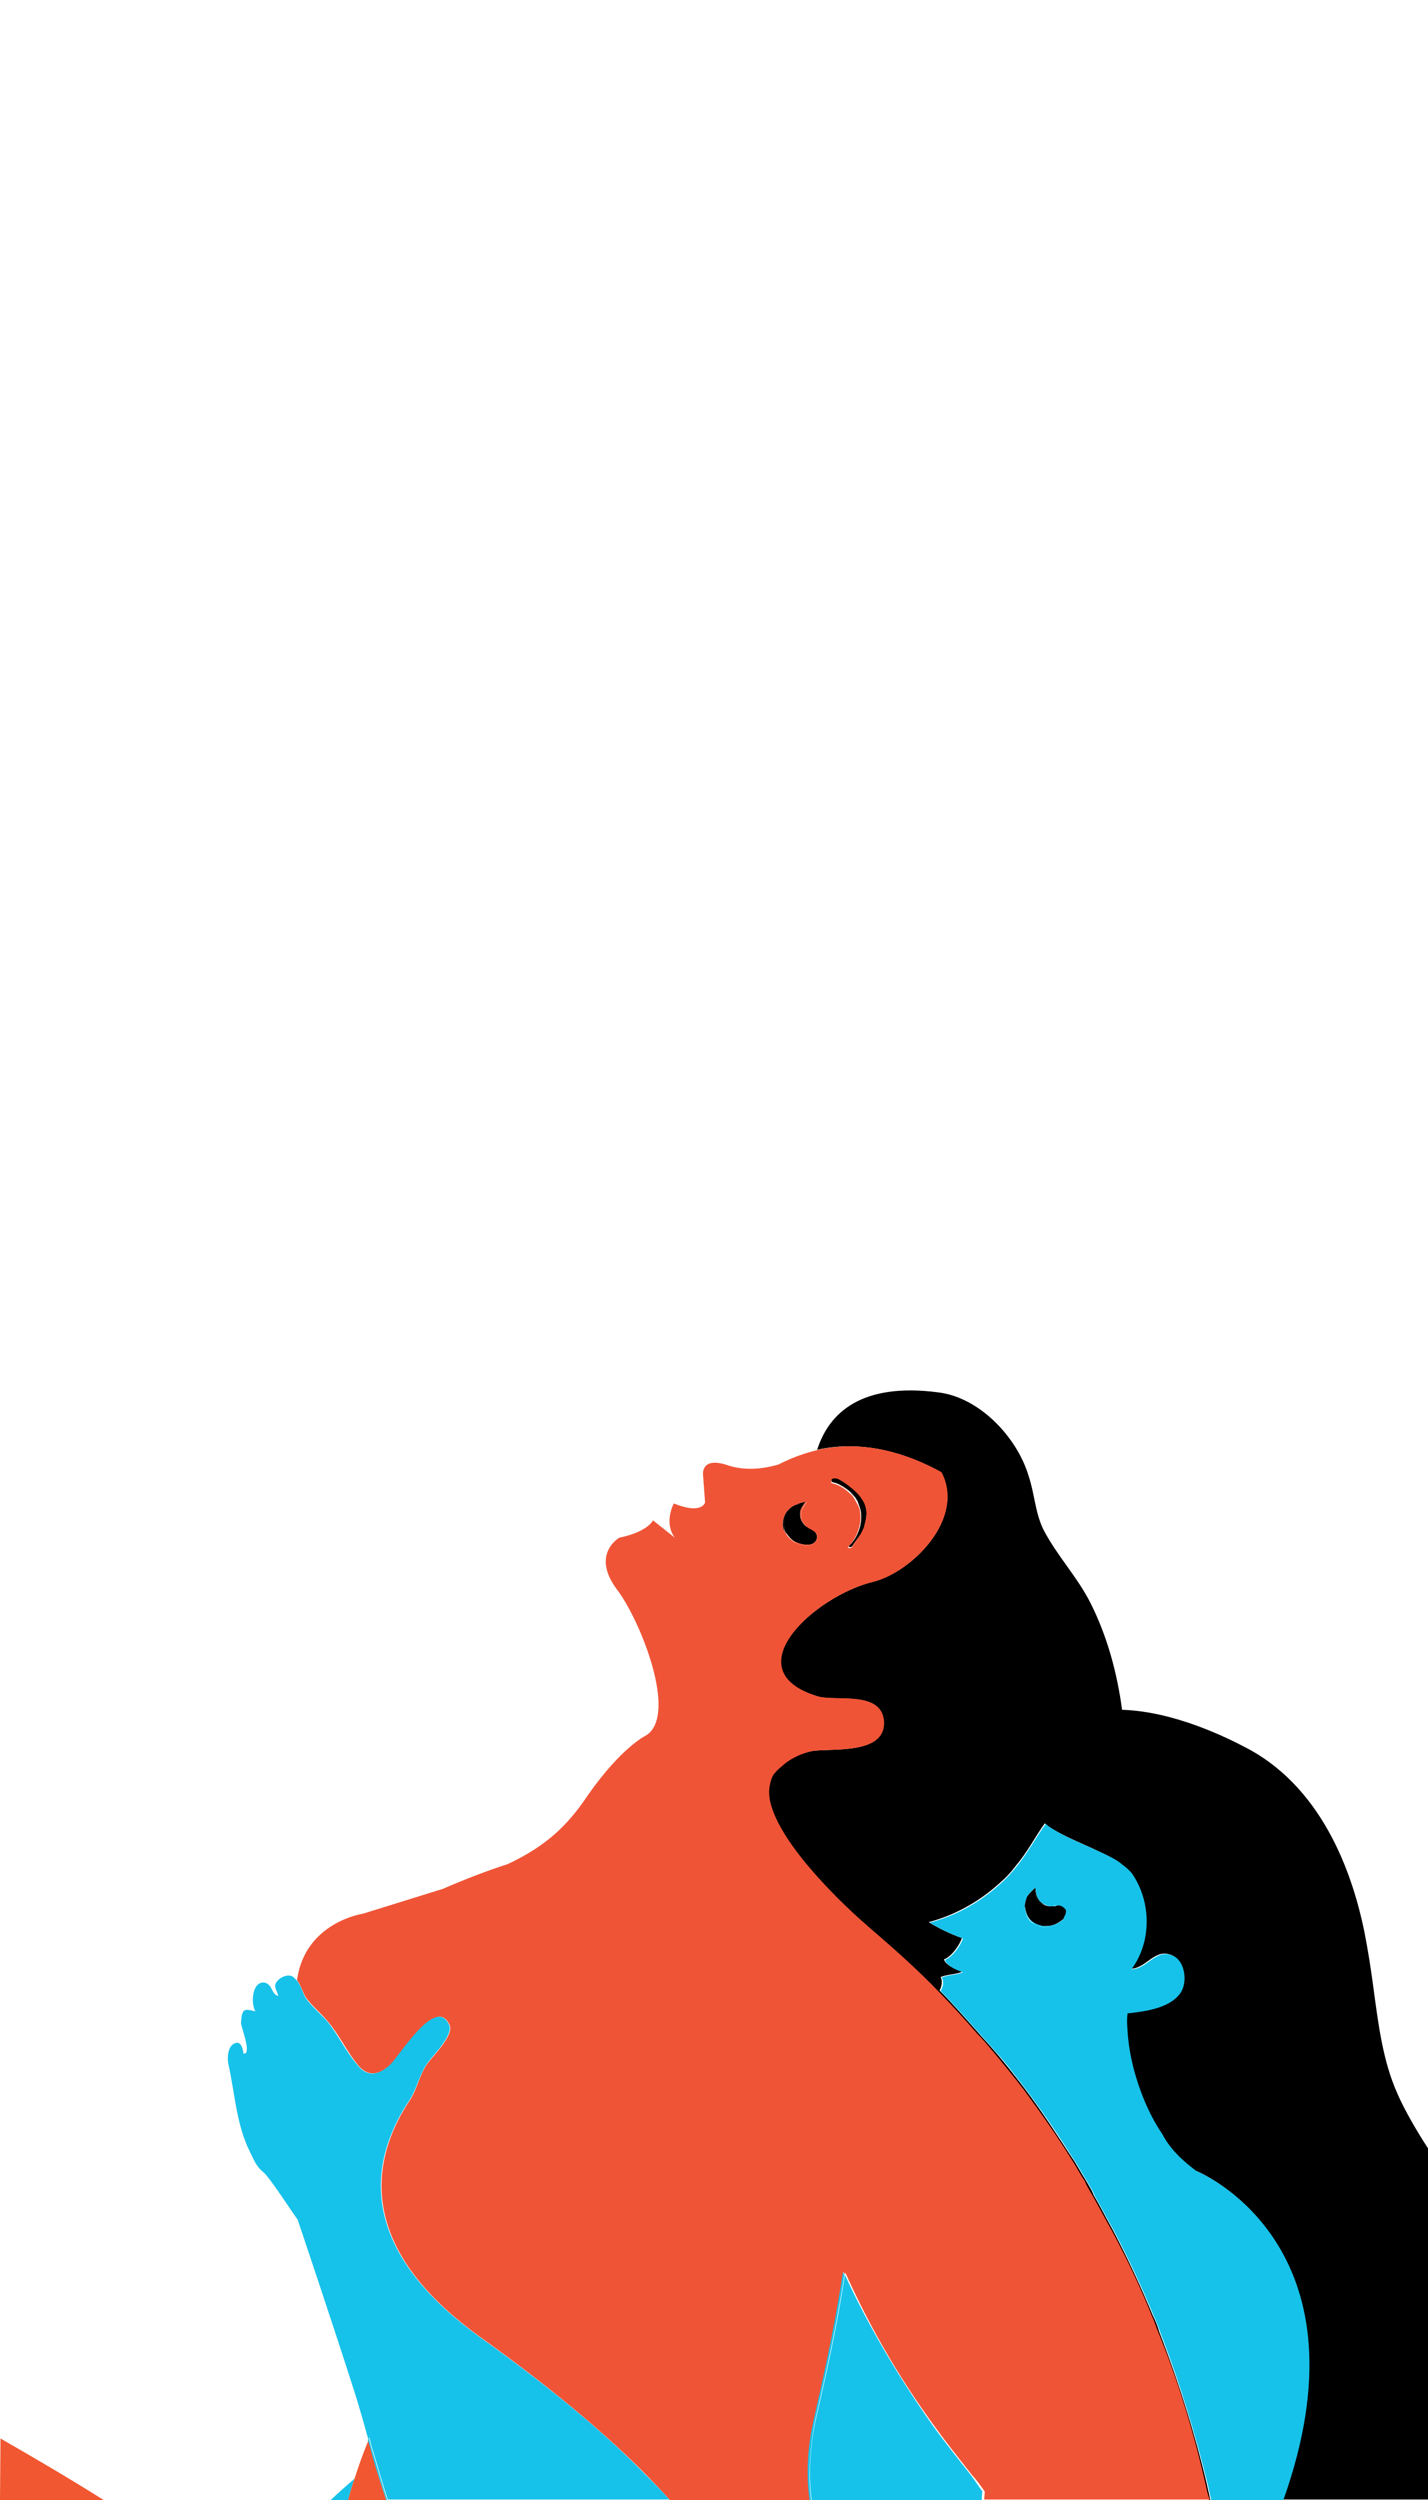 <?xml version="1.0" encoding="utf-8"?>
<!-- Generator: Adobe Illustrator 18.1.1, SVG Export Plug-In . SVG Version: 6.00 Build 0)  -->
<!DOCTYPE svg PUBLIC "-//W3C//DTD SVG 1.1//EN" "http://www.w3.org/Graphics/SVG/1.1/DTD/svg11.dtd">
<svg version="1.1" id="about2" xmlns="http://www.w3.org/2000/svg" xmlns:xlink="http://www.w3.org/1999/xlink" x="0px" y="0px"
	 viewBox="0 0 288 504" enable-background="new 0 0 288 504" xml:space="preserve">
<path fill="none" d="M195.8,498.9c-2.5-3.3-5-6.4-7.3-9.5c-7.7-10.4-13.5-20.9-18.1-31.1c0,0.1,0,0.2-0.1,0.3
	c4.6,9.8,10.5,20.3,17.8,30.5c2.3,3.3,4.8,6.4,7.3,9.5c1,1.2,1.7,2.4,2.7,3.5c-0.1,0.6-0.1,1.2-0.1,1.8h0.3c0-0.6,0.1-1.1,0.1-1.6
	C197.7,501.2,196.8,499.9,195.8,498.9z"/>
<path d="M168.3,298.9c-0.1,0-0.3-0.1-0.4-0.1c-0.3-0.1-0.3-0.6,0-0.7c0,0,0.1,0,0.1,0c0,0-0.1,0-0.1,0c-0.3,0.1-0.3,0.6,0,0.7
	C168,298.8,168.1,298.9,168.3,298.9z"/>
<path d="M208.7,380.7l0.2,1.4c0.1,0.6,0.5,1.3,1.1,1.7c0.5,0.2,1.1,0.5,1.7,0.5c-0.6,0-1.2-0.3-1.6-0.7c-0.6-0.4-0.9-1.1-1.1-1.7
	l-0.2-1.4l-1.1,1.1c-0.2,0.2-0.4,0.5-0.6,0.8c0.1-0.2,0.3-0.4,0.5-0.6L208.7,380.7z"/>
<path d="M174.1,302.6c-0.7-1.2-1.8-2.2-2.9-3.1C172.3,300.4,173.4,301.4,174.1,302.6z"/>
<path d="M189.8,296.8c5,9.4-6,20.2-13.8,22.1c-11.7,2.9-28.4,17.9-11.1,23.1c3.7,1.1,12.9-1.2,13.3,5c0.4,6.8-10.5,5.4-14.4,6
	c-2.1,0.4-4.1,1.3-5.8,2.7l-0.2,0.2c-0.6,0.5-1.1,0.8-1.4,1.3c-0.8,0.7-1.1,1.9-1.3,3c-0.2,1.4,0,3,0.6,4.6
	c3.3,9.5,17.3,21.9,19,23.3l0.2,0.2c5,4.3,10,8.7,14.4,13.3c2.7,2.8,5.2,5.5,7.7,8.4c1.1,1.1,2.1,2.3,3.2,3.6c2.1,2.5,4.1,5,6.2,7.7
	c3.4,4.6,6.7,9.2,9.6,14c1,1.5,1.7,3,2.7,4.4c0.4,1.1,1.1,2.1,1.7,3.2c1.3,2.3,2.5,4.6,3.8,6.9c3,5.8,5.8,11.4,8.1,17.3
	c0.5,1.1,0.8,2.3,1.3,3.3c4.1,10.1,7.2,20.5,9.5,30.7c0.2,1,0.5,1.9,0.7,2.9h0.3c-0.2-1.1-0.5-2.1-0.7-3.2
	c-2.4-10.1-5.6-20.4-9.6-30.7c-0.3-1.1-0.8-2.3-1.3-3.3c-2.4-5.8-5.1-11.6-8.1-17.3c-1.3-2.3-2.5-4.7-3.8-6.9
	c-0.4-1.1-1.1-2.1-1.7-3.2c-1-1.5-1.7-3-2.7-4.4c-3-4.6-6.1-9.4-9.6-14c-1.9-2.5-4-5.2-6.2-7.7c-0.9-1.1-2.1-2.3-3.2-3.6
	c-2.5-2.8-5-5.7-7.7-8.4c0.5-1,0.6-2.1,0.2-2.7c0.8-0.5,3.5-0.6,4.3-1.1c-1.3-0.5-3.4-1.4-3.6-2.5c1.5-0.5,3.2-3,3.6-4.3
	c-2.3-0.8-4.6-1.9-6.7-3.2c5-1.3,10-4,14-7.6c1.3-1.1,2.5-2.3,3.6-3.8c2.3-2.7,3.8-5.7,5.8-8.5c0.2,0.1,0.4,0.3,0.6,0.5
	c2.3,1.6,5.6,3,8.5,4.3c2.1,1,4,1.8,5.7,2.9c1.3,1,2.3,1.8,3,2.9c3.5,5.6,3.5,13.3-0.5,18.7c3.2,0,4.9-4.3,8.4-2.7
	c2.4,1.1,2.9,5.2,1.6,7.3c-2.1,3.3-7.3,4-10.8,4.3c-0.2,1.8,0,2.9,0,3.5c0.3,5,1.7,10.3,3.8,15c0.9,2.1,1.9,4,3.2,5.8
	c1.9,3.7,5.2,6.2,6.9,7.5c2.8,1.1,35.3,16.5,17.3,66.3H288v-70.8c-2.1-3.2-4.8-7.8-6.2-11.1c-2.9-6.5-3.8-13.8-4.8-21.2
	c-0.5-3.8-1.1-7.7-1.9-11.7c-2.1-10-7.6-28-23.3-36.5c-4.3-2.3-14.8-7.5-25.3-7.9c0,0,0,0-0.2,0c-1-7.5-3-14.8-6.3-21.4
	c-2.7-5.4-6.8-9.6-9.6-15c-1.7-3.6-1.7-7.1-3-10.9c-2.3-7.6-9.8-15.7-18.2-16.7c-15.3-2-22,4-24.4,11.6c0.1,0,0.2-0.1,0.3-0.1
	C174.3,290.3,182.9,293,189.8,296.8z"/>
<path d="M207,382.7c0-0.1,0.1-0.2,0.1-0.3C207.1,382.5,207,382.6,207,382.7z"/>
<path d="M212.4,384.3c0,0-0.1,0-0.1,0c-0.1,0-0.1,0-0.2,0C212.2,384.3,212.2,384.3,212.4,384.3C212.4,384.3,212.4,384.3,212.4,384.3
	z"/>
<path d="M158.7,305.1c0.4-0.9,1.3-1.3,2.1-1.7c0.1-0.2,0.3-0.2,0.5-0.2l1.1-0.3l0.1-0.2l-1.4,0.4c-0.1,0.2-0.3,0.2-0.5,0.2
	c-0.8,0.3-1.6,0.9-2.1,1.7c-0.6,1-0.8,2.3-0.5,3.3c0.2,0.4,0.4,0.7,0.6,1c-0.1-0.3-0.3-0.5-0.4-0.8
	C157.9,307.3,158.1,306.1,158.7,305.1z"/>
<path d="M174.8,306.2c0,0.3-0.1,0.6-0.2,0.9C174.7,306.7,174.7,306.5,174.8,306.2z"/>
<path d="M174.8,305.5c0,0.2,0,0.4-0.1,0.7C174.8,305.9,174.8,305.7,174.8,305.5z"/>
<path d="M213.6,384.1c-0.1,0-0.2,0-0.2,0c0.8,0,1.4,0.4,1.6,1c0.2,0.4,0.1,1-0.2,1.5c0.3-0.4,0.5-1,0.5-1.5
	C214.9,384.6,214.3,384.1,213.6,384.1z"/>
<path d="M174.1,308.4c-0.1,0.3-0.3,0.6-0.4,0.8C173.8,308.9,174,308.7,174.1,308.4z"/>
<path d="M172.5,301.9c-0.3-0.5-0.8-0.9-1.2-1.3C171.7,301.1,172.1,301.5,172.5,301.9c0.1,0.3,0.4,0.7,0.6,1.1
	c0.1,0.3,0.3,0.6,0.4,0.9c-0.1-0.3-0.2-0.6-0.3-0.9C172.9,302.8,172.9,302.3,172.5,301.9z"/>
<path d="M171.9,311.7c-0.1,0.1-0.2,0.2-0.4,0.2C171.7,311.9,171.8,311.8,171.9,311.7z"/>
<path d="M173.5,307.6c0.3-1.1,0.3-2.3,0-3.4C173.8,305.3,173.7,306.4,173.5,307.6c-0.4,1.6-1.2,3.1-2.3,4.1c0,0,0.1,0,0.1,0.1
	c0,0,0,0,0-0.1C172.4,310.6,173.1,309.2,173.5,307.6z"/>
<path d="M160.3,310.8c0.6,0.3,1.4,0.6,2.3,0.6c0.1,0,0.3,0,0.5,0c0.8,0,1.4-0.5,1.6-1.1c0.2-0.6,0-1.3-0.6-1.7
	c-0.4-0.3-0.5-0.3-0.8-0.5l-0.4-0.2c-0.6-0.3-1.1-0.9-1.4-1.7c-0.2-0.8-0.2-1.6,0.2-2.3l0.7-1.1l-1.1,0.3c-0.2,0-0.4,0-0.5,0.2
	c-0.8,0.4-1.6,0.8-2.1,1.7c-0.6,1-0.8,2.3-0.5,3.3c0.1,0.3,0.2,0.6,0.4,0.8C159.1,309.8,159.6,310.4,160.3,310.8z"/>
<path d="M167.9,298.8c0.1,0,0.3,0.1,0.4,0.1c1.1,0.3,2.1,1,3,1.7c0.5,0.4,0.9,0.8,1.2,1.3c0.4,0.4,0.5,0.8,0.6,1.1
	c0.1,0.3,0.2,0.6,0.3,0.9c0,0.1,0.1,0.2,0.1,0.3c0.3,1.1,0.3,2.4,0,3.4c-0.4,1.6-1.1,3-2.3,4.1c0,0,0,0,0,0.1
	c0.1,0.1,0.2,0.1,0.3,0.1c0.1,0,0.3-0.1,0.4-0.2c0,0,0.1-0.1,0.1-0.1c0.6-0.8,1.2-1.6,1.7-2.4c0.1-0.3,0.3-0.6,0.4-0.8
	c0.1-0.2,0.2-0.4,0.2-0.6c0.1-0.2,0.2-0.5,0.2-0.8c0.1-0.3,0.1-0.6,0.2-0.9c0,0,0,0,0,0c0-0.2,0-0.4,0.1-0.7c0-0.7-0.1-1.3-0.3-2
	c-0.1-0.3-0.2-0.6-0.4-0.9c-0.7-1.2-1.9-2.2-2.9-3.1c-0.1-0.1-0.2-0.1-0.3-0.2c-0.6-0.5-1.3-0.9-2.1-1.3c-0.3,0-0.6-0.1-0.9,0
	c0,0-0.1,0-0.1,0C167.6,298.2,167.6,298.7,167.9,298.8z"/>
<path d="M215,385.1c-0.2-0.6-0.8-1-1.6-1c-0.3,0-0.5,0.2-0.8,0.2c-0.1,0-0.2,0-0.2,0c0,0,0,0,0,0c-0.2,0-0.2,0-0.3,0
	c-0.1,0-0.3,0-0.4,0c-0.6,0-1.2-0.3-1.7-0.5c-0.6-0.5-1-1.1-1.1-1.7l-0.2-1.4l-1.1,1.1c-0.2,0.2-0.4,0.4-0.5,0.6c0,0,0,0,0,0
	c-0.1,0.1-0.1,0.2-0.1,0.3c-0.2,0.6-0.4,1.2-0.3,1.8c0.2,1.3,0.6,2.3,1.6,3c0.5,0.5,1.3,0.6,1.9,0.8c0.4,0,0.5,0,0.8,0
	c1.3,0,2.3-0.5,3.3-1.3c0.2-0.1,0.3-0.3,0.4-0.4C215.1,386.1,215.2,385.6,215,385.1z"/>
<path fill="#16C2EA" d="M71.5,499.7c-1.5,1.3-3.1,2.7-4.8,4.3h3.5C70.6,502.5,71,501.1,71.5,499.7z"/>
<path fill="#16C2EA" d="M241.3,437.7c-1.7-1.3-5-3.8-6.9-7.5c-1.3-1.9-2.3-3.8-3.2-5.8c-2.1-4.8-3.5-10-3.8-15c0-0.6-0.2-1.7,0-3.5
	c3.5-0.4,8.7-1,10.8-4.3c1.3-2.1,0.8-6.2-1.6-7.3c-3.5-1.6-5.2,2.7-8.4,2.7c4-5.4,4-13.1,0.5-18.7c-0.6-1.1-1.7-1.9-3-2.9
	c-1.6-1.1-3.6-1.9-5.7-2.9c-3-1.3-6.2-2.7-8.5-4.3c-0.2-0.2-0.5-0.4-0.6-0.5c-2.1,2.9-3.6,5.8-5.8,8.5c-1.1,1.4-2.3,2.7-3.6,3.8
	c-4,3.6-8.9,6.3-14,7.6c2.1,1.3,4.3,2.3,6.7,3.2c-0.4,1.3-2.1,3.8-3.6,4.3c0.2,1.1,2.3,2.1,3.6,2.5c-0.8,0.5-3.5,0.6-4.3,1.1
	c0.5,0.6,0.4,1.7-0.2,2.7c2.7,2.7,5.2,5.6,7.7,8.4c1.1,1.3,2.3,2.5,3.2,3.6c2.3,2.5,4.3,5.2,6.2,7.7c3.5,4.6,6.7,9.4,9.6,14
	c1,1.4,1.7,2.9,2.7,4.4c0.6,1.1,1.3,2.1,1.7,3.2c1.3,2.3,2.5,4.6,3.8,6.9c3,5.7,5.7,11.5,8.1,17.3c0.5,1.1,1,2.3,1.3,3.3
	c4,10.3,7.1,20.6,9.6,30.7c0.2,1.1,0.5,2.1,0.7,3.2h14.5C276.6,454.2,244,438.8,241.3,437.7z M214.3,387.2c-1,0.8-2.1,1.3-3.3,1.3
	c-0.4,0-0.5,0-0.8,0c-0.6-0.2-1.4-0.4-1.9-0.8c-1-0.6-1.4-1.7-1.6-3c-0.1-0.8,0.1-1.4,0.3-2c0-0.1,0.1-0.2,0.1-0.3c0,0,0,0,0,0
	c0.2-0.3,0.4-0.6,0.6-0.8l1.1-1.1l0.2,1.4c0.2,0.6,0.5,1.3,1.1,1.7c0.5,0.3,1,0.6,1.6,0.7c0.1,0,0.2,0,0.3,0c0,0,0,0,0,0
	c0.1,0,0.1,0,0.2,0c0.1,0,0.1,0,0.1,0c0.3-0.2,0.6-0.2,0.9-0.2c0,0,0,0,0,0c0.1,0,0.1,0,0.2,0c0.6,0,1.3,0.5,1.6,1
	c0,0.5-0.1,1-0.5,1.5C214.7,386.8,214.5,387,214.3,387.2z"/>
<path fill="#16C2EA" d="M213.4,384.1C213.4,384.1,213.4,384.1,213.4,384.1c-0.4,0-0.6,0-1,0.2c0.1,0,0.1,0,0.2,0
	C212.9,384.3,213.1,384.2,213.4,384.1z"/>
<path fill="#16C2EA" d="M214.4,387c-1,0.8-2.1,1.3-3.3,1.3c-0.4,0-0.5,0-0.8,0c-0.6-0.2-1.4-0.4-1.9-0.8c-1-0.6-1.4-1.7-1.6-3
	c-0.1-0.6,0-1.2,0.3-1.8c-0.3,0.6-0.4,1.2-0.3,2c0.2,1.3,0.6,2.3,1.6,3c0.5,0.5,1.3,0.6,1.9,0.8c0.4,0,0.5,0,0.8,0
	c1.3,0,2.3-0.5,3.3-1.3c0.2-0.2,0.4-0.4,0.5-0.6C214.7,386.7,214.5,386.9,214.4,387z"/>
<path fill="#16C2EA" d="M212.1,384.3C212.1,384.3,212,384.3,212.1,384.3c-0.2,0-0.3,0-0.4,0C211.8,384.4,211.9,384.3,212.1,384.3z"
	/>
<path fill="#16C2EA" d="M207.1,382.4C207.1,382.4,207.1,382.4,207.1,382.4C207.1,382.4,207.1,382.4,207.1,382.4z"/>
<path fill="#F05436" d="M243.2,501.1c-2.3-10.2-5.4-20.6-9.5-30.7c-0.5-1.1-0.8-2.3-1.3-3.3c-2.3-5.8-5-11.5-8.1-17.3
	c-1.3-2.3-2.5-4.6-3.8-6.9c-0.6-1.1-1.3-2.1-1.7-3.2c-1-1.4-1.7-2.9-2.7-4.4c-3-4.8-6.2-9.4-9.6-14c-2.1-2.7-4.1-5.2-6.2-7.7
	c-1.1-1.3-2.1-2.5-3.2-3.6c-2.5-2.9-5-5.6-7.7-8.4c-4.4-4.6-9.4-9-14.4-13.3l-0.2-0.2c-1.7-1.4-15.7-13.8-19-23.3
	c-0.6-1.6-0.8-3.2-0.6-4.6c0.2-1.1,0.5-2.3,1.3-3c0.4-0.5,0.8-0.8,1.4-1.3l0.2-0.2c1.7-1.4,3.8-2.3,5.8-2.7c4-0.6,14.8,0.8,14.4-6
	c-0.5-6.2-9.6-4-13.3-5c-17.3-5.2-0.6-20.3,11.1-23.1c7.7-1.9,18.7-12.7,13.8-22.1c-6.9-3.8-15.5-6.5-24.6-4.6
	c-0.1,0-0.2,0.1-0.3,0.1c-2.6,0.6-5.4,1.6-7.9,2.9c0,0-5.4,1.9-10.3,0.2c-5.7-1.9-5,2.1-5,2.1l0.4,5.4c0,0-0.6,2.5-6.3,0.2
	c0,0-2.1,3.8,0.2,6.9l-4.4-3.5c0,0-1,2.3-6.8,3.5c0,0-5.8,3.3-0.5,10.4c4.8,6.3,12.3,25.2,6,29.4c0,0-5,2.3-11.9,12.2
	c-4,6-8.4,10.2-16.1,13.8c-4.3,1.4-8.5,3-13.1,5l-16.1,5c0,0-11.7,1.7-13.3,13.4c0.8,1,1.2,2.6,1.8,3.5c1.3,1.8,3,3.1,4.4,4.8
	c2.3,2.7,3.8,6,6,8.7c1.9,2.4,4.1,2.3,6.5,0.2c1.8-1.4,9.4-14.4,12.1-8.1c0.8,1.9-2.9,5.7-4,7.1c-2.1,2.4-2.4,5.6-4.1,8.1
	c-6.3,9.5-11.5,25.7,8.5,43.1c1.6,1.4,3.5,2.9,5.4,4.3c14.6,10.4,25,19.3,32.5,26.7c2.3,2.3,4.3,4.4,6.1,6.4h28.3
	c-0.7-4.6-0.6-10.2,0.9-16.7c1.4-6.3,4-16.7,5.8-29.3c0.1,0.2,0.2,0.4,0.3,0.5c0-0.1,0-0.2,0.1-0.3c4.6,10.2,10.4,20.6,18.1,31.1
	c2.3,3.2,4.8,6.3,7.3,9.5c1,1.1,1.9,2.3,2.7,3.5c0,0.5-0.1,1.1-0.1,1.6h15.6h29.9C243.6,503,243.4,502.1,243.2,501.1z M167.9,298.1
	c0,0,0.1,0,0.1,0c0.3-0.1,0.6-0.1,0.9,0c0.6,0.3,1.4,0.8,2.1,1.3c0.1,0.1,0.2,0.1,0.2,0.2c1.1,0.8,2.2,1.8,2.9,3.1
	c0.2,0.3,0.3,0.6,0.4,0.9c0.2,0.6,0.3,1.3,0.2,2c0,0.2,0,0.4-0.1,0.7c0,0,0,0,0,0c0,0.3-0.1,0.6-0.2,0.9c-0.1,0.3-0.1,0.5-0.2,0.8
	c-0.1,0.2-0.2,0.4-0.3,0.6c-0.1,0.3-0.3,0.6-0.4,0.8c-0.5,0.9-1,1.7-1.6,2.4c0,0-0.1,0.1-0.1,0.1c-0.1,0.1-0.2,0.2-0.4,0.2
	c-0.1,0-0.2,0-0.3-0.1c0,0-0.1,0-0.1-0.1c1.1-1.1,1.9-2.5,2.3-4.1c0.3-1.2,0.3-2.3,0.1-3.4c0-0.1,0-0.2-0.1-0.3
	c-0.1-0.3-0.2-0.6-0.4-0.9c-0.2-0.4-0.5-0.8-0.6-1.1c-0.3-0.5-0.7-0.9-1.2-1.3c-0.9-0.8-1.9-1.4-3-1.7c-0.1,0-0.3-0.1-0.4-0.1
	C167.6,298.7,167.6,298.2,167.9,298.1z M164.9,310.5c-0.2,0.6-0.8,0.9-1.6,1.1c-0.1,0-0.3,0-0.5,0c-0.9,0-1.7-0.3-2.5-0.6
	c-0.7-0.5-1.3-1-1.7-1.7c-0.2-0.3-0.4-0.6-0.6-1c-0.3-1-0.1-2.3,0.5-3.3c0.5-0.8,1.3-1.4,2.1-1.7c0.2,0,0.4,0,0.5-0.2l1.4-0.4
	l-0.1,0.2l0.3-0.1l-0.8,1.3c-0.4,0.6-0.5,1.4-0.2,2.3c0.4,0.7,0.8,1.3,1.4,1.7l0.4,0.2c0.2,0.1,0.5,0.3,0.8,0.5
	C164.8,309.2,165,309.8,164.9,310.5z"/>
<path fill="#F05436" d="M163.5,308.2l-0.4-0.2c-0.6-0.4-1.1-1-1.4-1.7c-0.4-0.8-0.2-1.6,0.2-2.3l0.8-1.3l-0.3,0.1l-0.7,1.1
	c-0.4,0.6-0.4,1.4-0.2,2.3c0.4,0.8,0.8,1.4,1.4,1.7l0.4,0.2c0.4,0.2,0.5,0.2,0.8,0.5c0.6,0.5,0.8,1.1,0.6,1.7
	c-0.2,0.6-0.8,1.1-1.6,1.1c-0.2,0-0.4,0-0.5,0c-1,0-1.7-0.4-2.3-0.6c-0.7-0.4-1.2-0.9-1.6-1.5c0.4,0.7,1,1.2,1.7,1.7
	c0.8,0.4,1.6,0.6,2.5,0.6c0.2,0,0.4,0,0.5,0c0.8-0.2,1.4-0.5,1.6-1.1c0.1-0.7-0.2-1.3-0.6-1.8C163.9,308.5,163.7,308.3,163.5,308.2z
	"/>
<path fill="#F05436" d="M171.3,300.7c-0.8-0.8-1.9-1.4-3-1.7C169.3,299.3,170.4,299.9,171.3,300.7z"/>
<path fill="#F05436" d="M174.8,306.1C174.8,306.1,174.8,306.2,174.8,306.1C174.8,306.2,174.8,306.1,174.8,306.1z"/>
<path fill="#F05436" d="M173.5,304.2c0-0.1,0-0.2-0.1-0.3C173.5,304,173.5,304.1,173.5,304.2z"/>
<path fill="#F05436" d="M171.5,311.9c-0.1,0-0.2,0-0.3-0.1C171.3,311.9,171.4,311.9,171.5,311.9z"/>
<path fill="#F05436" d="M174.1,308.4c0.1-0.2,0.2-0.4,0.3-0.6c0.1-0.3,0.1-0.5,0.2-0.8c-0.1,0.3-0.1,0.5-0.2,0.8
	C174.3,308,174.2,308.2,174.1,308.4z"/>
<path fill="#F05436" d="M168.9,298.1c0.8,0.4,1.4,0.8,2.1,1.3c0.1,0.1,0.2,0.1,0.3,0.2c-0.1-0.1-0.2-0.1-0.2-0.2
	C170.4,298.9,169.5,298.4,168.9,298.1c-0.3-0.2-0.5-0.2-0.9,0C168.3,297.9,168.6,298.1,168.9,298.1z"/>
<path fill="#F05436" d="M174.8,305.5c0-0.7,0-1.4-0.2-2c-0.1-0.3-0.3-0.6-0.4-0.9c0.2,0.3,0.3,0.6,0.4,0.9
	C174.7,304.1,174.8,304.8,174.8,305.5z"/>
<path fill="#F05436" d="M171.9,311.7c0,0,0.1-0.1,0.1-0.1c0.6-0.7,1.2-1.5,1.6-2.4c-0.5,0.8-1.1,1.5-1.7,2.4
	C172,311.6,171.9,311.6,171.9,311.7z"/>
<path fill="#F15731" d="M0.1,491.6L0,504h20.9C13.9,499.6,6.9,495.5,0.1,491.6z"/>
<path fill="#F15731" d="M70.2,504h7.7c-1-3-1.9-5.8-2.6-8.4c-0.4-1.3-0.7-2.5-1-3.6c-1,2.4-1.9,4.9-2.8,7.7c0,0,0,0,0,0c0,0,0,0,0,0
	C71,501.1,70.6,502.5,70.2,504z"/>
<path fill="#F15731" d="M70.2,504c0.4-1.5,0.8-2.9,1.3-4.3c0,0,0,0,0,0C71,501.1,70.6,502.5,70.2,504L70.2,504z"/>
<path fill="#16C2EA" d="M195.5,498.6c-2.5-3.2-5-6.3-7.3-9.5c-7.3-10.3-13.3-20.7-17.8-30.5c-1.9,12.4-4.4,22.7-5.8,28.9
	c-1.4,6.4-1.5,11.9-0.9,16.5H198c0-0.6,0.1-1.2,0.1-1.8C197.2,501.1,196.5,499.8,195.5,498.6z"/>
<path fill="#16C2EA" d="M128.9,497.6c-7.5-7.5-17.9-16.3-32.5-26.7c-1.9-1.4-3.8-2.9-5.4-4.3c-20.1-17.5-14.8-33.6-8.5-43.1
	c1.7-2.5,2.1-5.7,4.1-8.1c1.1-1.4,4.8-5.2,4-7.1c-2.7-6.3-10.3,6.7-12.1,8.1c-2.3,2.1-4.6,2.3-6.5-0.2c-2.3-2.7-3.8-6-6-8.7
	c-1.4-1.6-3.2-3-4.4-4.8c-0.5-0.8-0.9-2.5-1.8-3.5c-0.2-0.2-0.3-0.3-0.5-0.5c-0.2-0.2-0.5-0.4-0.8-0.4c-1-0.2-2.5,0.6-2.9,1.6
	c-0.4,0.8,0.4,1.6,0.5,2.5c-1.4-0.4-1.1-2.3-2.7-2.7c-2.5-0.4-2.9,4-1.9,5.8c-2.3-0.6-2.7-0.6-2.9,2.3c0,0.8,2.3,6.5,0.5,6.2
	c0,0-0.2-2.7-1.7-2.1c-1.6,0.6-1.6,3.3-1.3,4.4c1.3,6,1.6,12.1,4.3,17.5c0.8,1.6,1.3,3,2.7,4.1c1.3,1,6.8,9.6,6.9,9.5
	c0,0,7.7,22.8,11.9,36.1c0.5,1.7,1.3,4.3,2.1,7.3c0.1,0.3,0.2,0.6,0.3,1c0.1-0.1,0.1-0.3,0.2-0.4c0.3,1.4,0.8,3,1.3,4.6
	c0.7,2.4,1.5,5.1,2.4,7.9h36.7H135C133.3,502,131.2,499.9,128.9,497.6z"/>
<path fill="#16C2EA" d="M164.5,487.5c1.4-6.2,3.9-16.6,5.8-28.9c-0.1-0.2-0.2-0.4-0.3-0.5c-1.9,12.5-4.4,23-5.8,29.3
	c-1.5,6.5-1.6,12.1-0.9,16.7h0.3C163,499.4,163.2,493.9,164.5,487.5z"/>
<path fill="#16C2EA" d="M77.9,504h0.2c-0.9-2.8-1.7-5.5-2.4-7.9c-0.5-1.6-1-3.2-1.3-4.6c-0.1,0.1-0.1,0.3-0.2,0.4
	c0.3,1.1,0.7,2.3,1,3.6C76,498.2,76.9,501,77.9,504z"/>
</svg>
